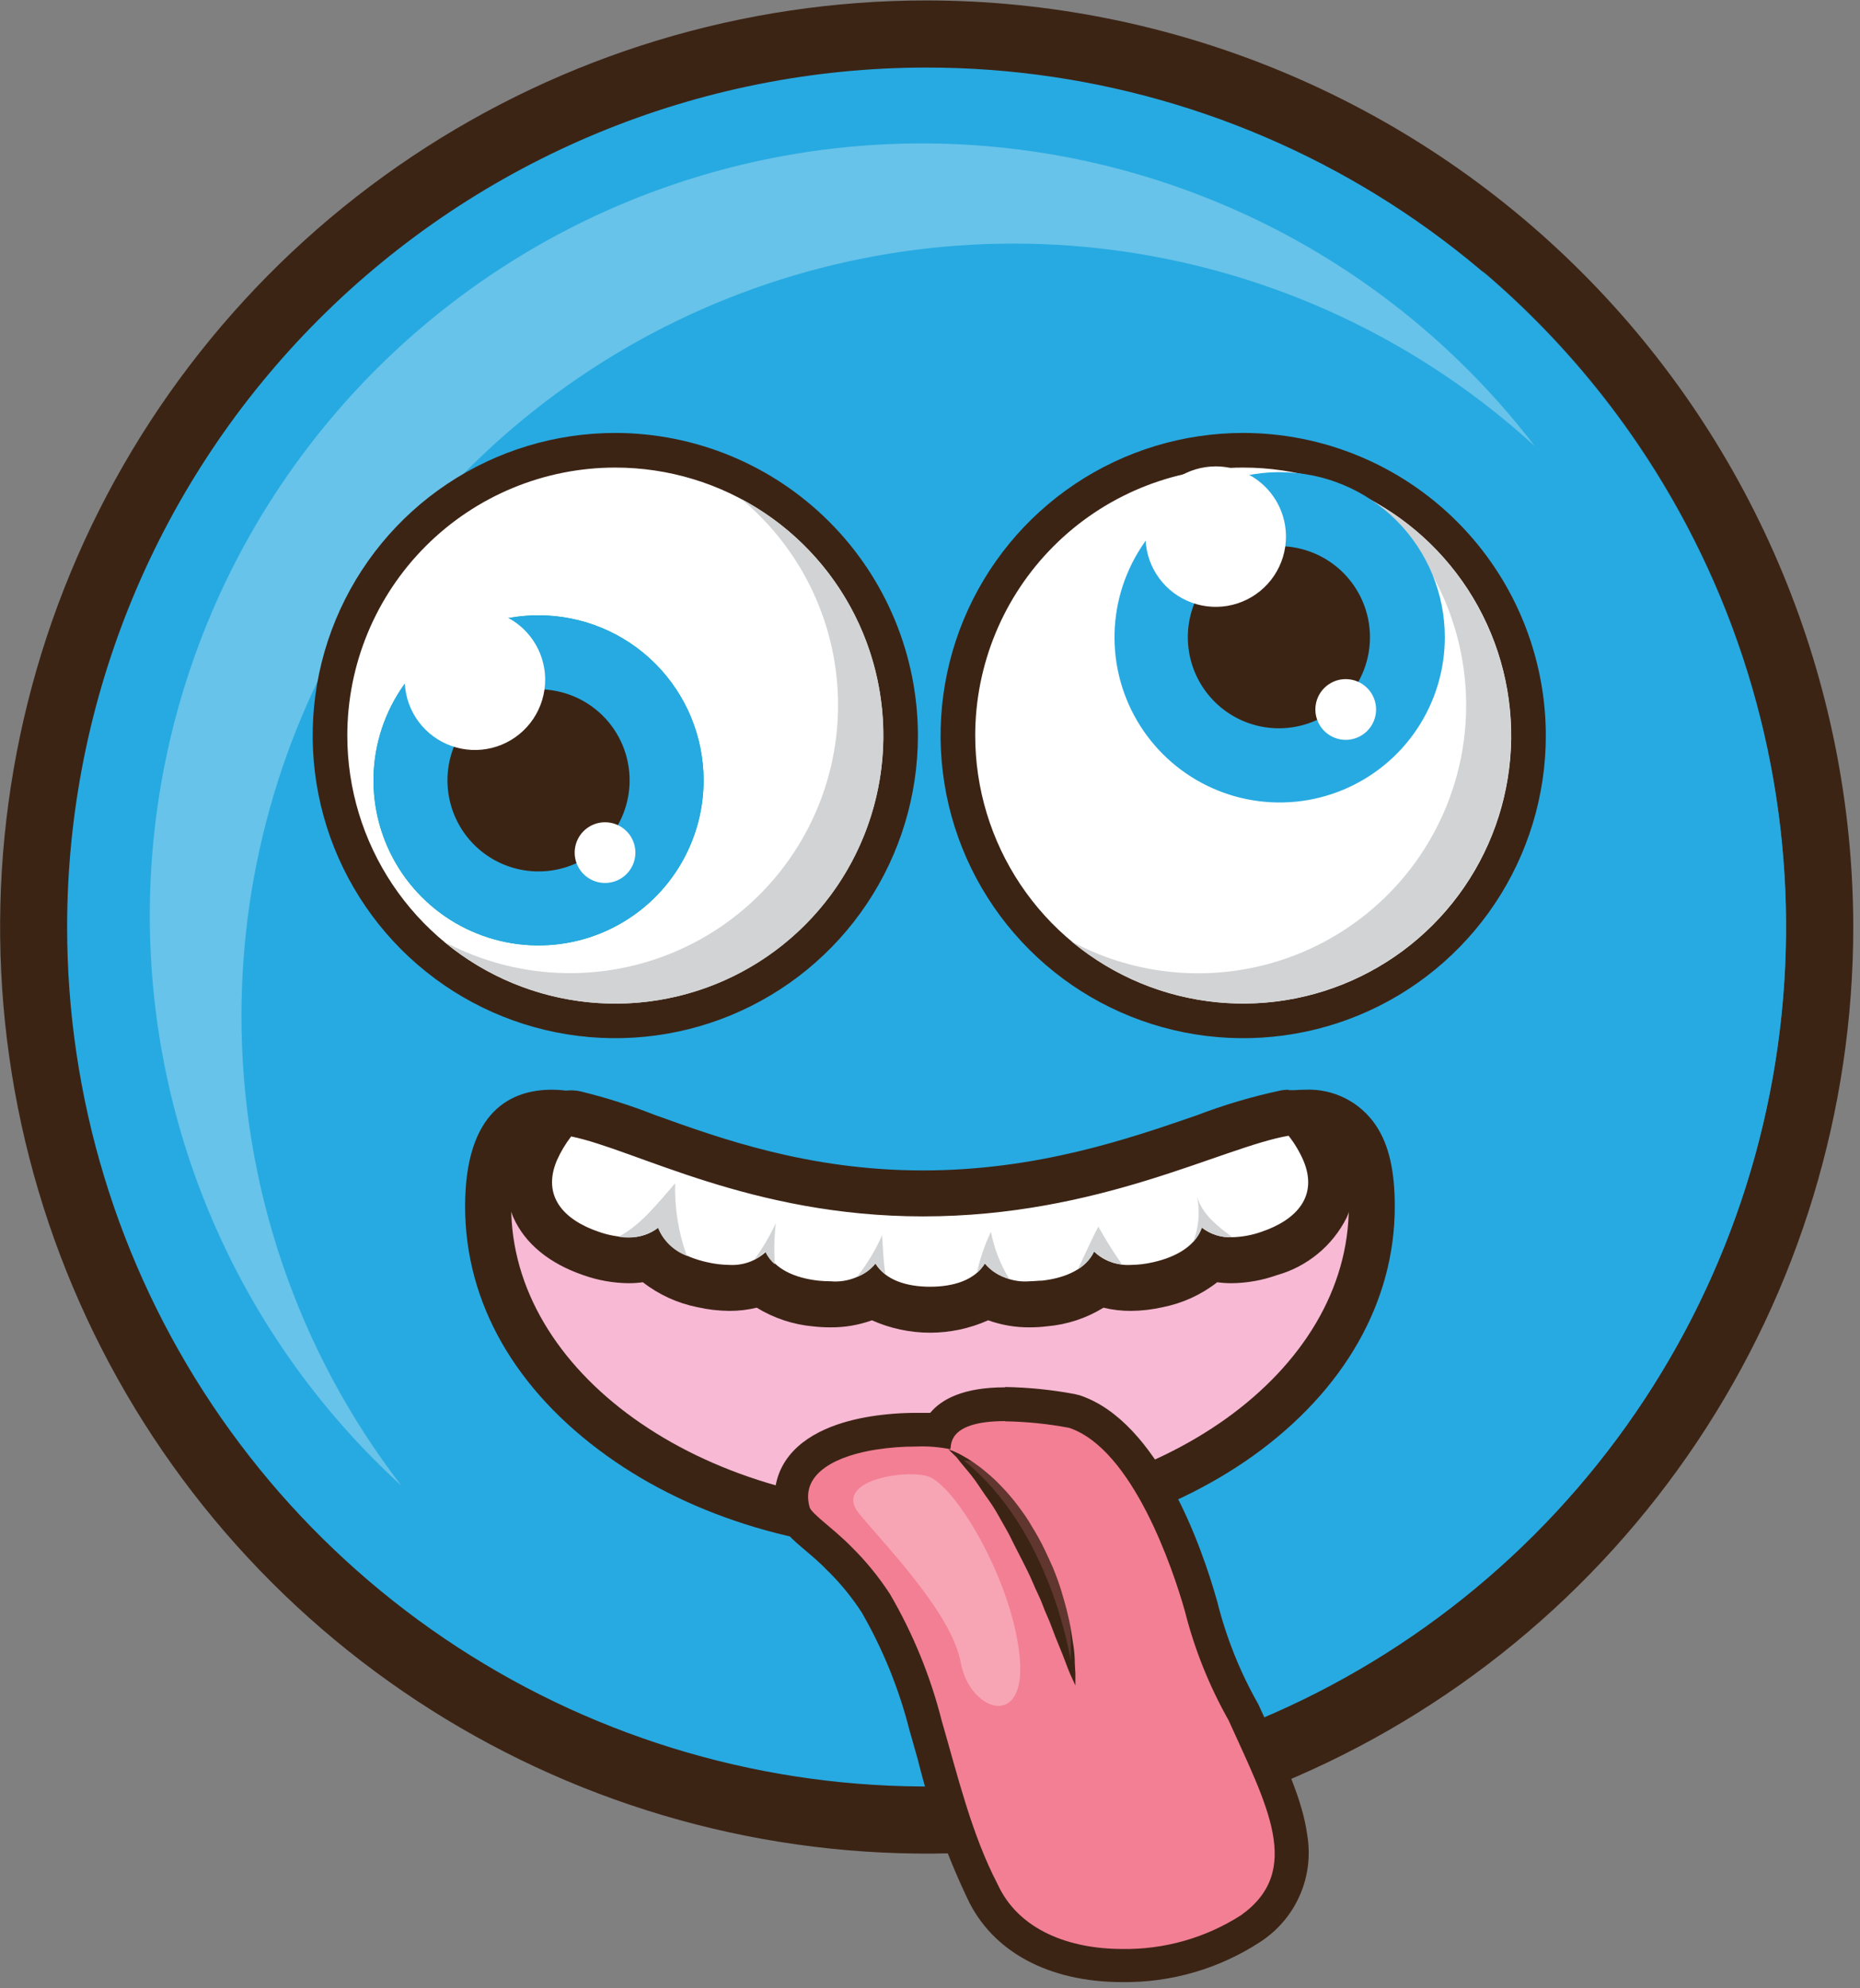 <svg width="174" height="186" viewBox="0 0 174 186" fill="none" xmlns="http://www.w3.org/2000/svg">
<rect x="0" y="0" width="174" height="186" fill="#808080" stroke="none"/>
<g clip-path="url(#clip0_3247_2837)">
<path d="M88.758 170.209C134.881 169.058 171.338 130.734 170.187 84.611C169.036 38.487 130.712 2.03 84.588 3.181C38.465 4.333 2.008 42.657 3.159 88.78C4.31 134.904 42.634 171.361 88.758 170.209Z" fill="#27AAE1"/>
<path d="M86.68 6.32C102.581 6.32 118.126 11.035 131.348 19.87C144.569 28.704 154.874 41.261 160.96 55.952C167.045 70.643 168.637 86.809 165.535 102.405C162.433 118.001 154.775 132.327 143.531 143.571C132.287 154.816 117.961 162.473 102.365 165.575C86.769 168.677 70.603 167.085 55.912 161C41.221 154.915 28.664 144.61 19.83 131.388C10.995 118.166 6.28 102.622 6.28 86.72C6.282 65.397 14.754 44.949 29.831 29.872C44.909 14.794 65.357 6.323 86.68 6.32ZM86.68 0.04C69.537 0.042 52.779 5.127 38.526 14.653C24.273 24.179 13.164 37.717 6.605 53.556C0.046 69.395 -1.669 86.823 1.677 103.637C5.022 120.45 13.278 135.894 25.401 148.016C37.524 160.137 52.969 168.391 69.783 171.735C86.597 175.079 104.025 173.362 119.863 166.801C135.701 160.24 149.238 149.13 158.762 134.876C168.286 120.622 173.37 103.863 173.37 86.72C173.343 63.737 164.201 41.704 147.949 25.454C131.697 9.203 109.662 0.064 86.68 0.04Z" fill="#3C2415"/>
<g opacity="0.3">
<path d="M22.589 94.98C22.594 80.968 26.675 67.26 34.335 55.527C41.994 43.794 52.902 34.543 65.728 28.9C78.553 23.258 92.743 21.469 106.568 23.75C120.393 26.032 133.256 32.286 143.589 41.75C137.496 33.788 129.813 27.182 121.028 22.352C112.243 17.522 102.548 14.574 92.561 13.695C82.575 12.817 72.514 14.027 63.021 17.25C53.528 20.472 44.809 25.636 37.42 32.412C30.032 39.188 24.135 47.428 20.105 56.608C16.075 65.788 14.001 75.706 14.014 85.731C14.027 95.757 16.127 105.67 20.181 114.839C24.234 124.008 30.153 132.233 37.559 138.99C27.829 126.385 22.563 110.904 22.589 94.98Z" fill="white"/>
</g>
<g style="mix-blend-mode:multiply" opacity="0.75">
<path d="M138.65 25.32C151.691 40.714 158.467 60.448 157.635 80.606C156.803 100.763 148.422 119.871 134.157 134.138C119.892 148.404 100.785 156.786 80.627 157.62C60.469 158.454 40.735 151.679 25.34 138.64C32.526 147.123 41.393 154.023 51.381 158.905C61.37 163.787 72.262 166.544 83.37 167.003C94.478 167.461 105.56 165.611 115.917 161.569C126.273 157.527 135.679 151.381 143.54 143.52C151.401 135.658 157.546 126.252 161.587 115.895C165.628 105.538 167.477 94.455 167.018 83.347C166.558 72.24 163.8 61.348 158.917 51.36C154.034 41.372 147.133 32.505 138.65 25.32Z" fill="#27AAE1"/>
</g>
<path d="M57.559 95.5C52.28 95.5 47.12 93.935 42.731 91.002C38.342 88.069 34.921 83.901 32.901 79.024C30.881 74.147 30.352 68.78 31.382 63.603C32.412 58.426 34.954 53.67 38.687 49.937C42.419 46.205 47.175 43.663 52.352 42.633C57.53 41.603 62.896 42.132 67.773 44.152C72.65 46.172 76.818 49.593 79.751 53.982C82.684 58.371 84.249 63.531 84.249 68.81C84.241 75.886 81.427 82.67 76.423 87.674C71.419 92.677 64.635 95.492 57.559 95.5Z" fill="white"/>
<path d="M57.56 43.74C62.518 43.74 67.365 45.21 71.488 47.965C75.611 50.72 78.824 54.635 80.722 59.216C82.619 63.797 83.116 68.838 82.148 73.701C81.181 78.564 78.793 83.031 75.287 86.537C71.781 90.043 67.314 92.431 62.451 93.398C57.588 94.366 52.547 93.869 47.966 91.972C43.385 90.074 39.47 86.861 36.715 82.738C33.96 78.615 32.49 73.768 32.49 68.81C32.49 62.161 35.131 55.784 39.833 51.083C44.534 46.381 50.911 43.74 57.56 43.74ZM57.56 40.5C51.961 40.5 46.487 42.16 41.832 45.271C37.176 48.382 33.548 52.803 31.405 57.976C29.262 63.149 28.702 68.841 29.794 74.333C30.886 79.825 33.583 84.869 37.542 88.828C41.501 92.787 46.545 95.484 52.037 96.576C57.529 97.668 63.221 97.108 68.394 94.965C73.567 92.822 77.988 89.194 81.099 84.538C84.21 79.883 85.87 74.409 85.87 68.81C85.862 61.304 82.877 54.108 77.569 48.801C72.262 43.493 65.066 40.508 57.56 40.5Z" fill="#3C2415"/>
<path d="M69.359 46.69C74.131 50.659 77.261 56.257 78.144 62.4C79.026 68.544 77.599 74.796 74.137 79.948C70.675 85.1 65.425 88.784 59.404 90.288C53.382 91.792 47.017 91.009 41.539 88.09C44.236 90.333 47.373 91.985 50.749 92.939C54.124 93.894 57.663 94.129 61.135 93.63C64.607 93.131 67.935 91.909 70.906 90.044C73.876 88.178 76.421 85.709 78.378 82.798C80.334 79.886 81.658 76.597 82.263 73.142C82.869 69.686 82.742 66.143 81.892 62.74C81.042 59.337 79.487 56.15 77.329 53.385C75.17 50.62 72.455 48.34 69.359 46.69Z" fill="#D1D3D4"/>
<path d="M65.82 73C65.82 76.054 64.914 79.039 63.217 81.578C61.521 84.117 59.109 86.096 56.288 87.265C53.467 88.433 50.362 88.739 47.367 88.143C44.372 87.548 41.621 86.077 39.462 83.918C37.302 81.758 35.832 79.007 35.236 76.012C34.64 73.017 34.946 69.913 36.115 67.091C37.283 64.27 39.262 61.859 41.801 60.162C44.341 58.465 47.326 57.56 50.38 57.56C54.474 57.56 58.402 59.187 61.297 62.082C64.193 64.978 65.82 68.905 65.82 73Z" fill="#00A79D"/>
<path d="M65.82 73C65.82 76.054 64.914 79.039 63.217 81.578C61.521 84.117 59.109 86.096 56.288 87.265C53.467 88.433 50.362 88.739 47.367 88.143C44.372 87.548 41.621 86.077 39.462 83.918C37.302 81.758 35.832 79.007 35.236 76.012C34.64 73.017 34.946 69.913 36.115 67.091C37.283 64.27 39.262 61.859 41.801 60.162C44.341 58.465 47.326 57.56 50.38 57.56C54.474 57.56 58.402 59.187 61.297 62.082C64.193 64.978 65.82 68.905 65.82 73Z" fill="#27AAE1"/>
<path d="M58.899 73C58.899 74.685 58.4 76.332 57.464 77.734C56.527 79.135 55.197 80.227 53.64 80.871C52.083 81.516 50.37 81.685 48.717 81.356C47.065 81.028 45.546 80.216 44.355 79.025C43.163 77.833 42.352 76.315 42.023 74.662C41.694 73.009 41.863 71.296 42.508 69.74C43.153 68.183 44.245 66.852 45.646 65.916C47.047 64.98 48.694 64.48 50.379 64.48C51.499 64.479 52.607 64.698 53.641 65.126C54.676 65.554 55.615 66.181 56.407 66.972C57.198 67.764 57.826 68.704 58.254 69.738C58.681 70.772 58.901 71.881 58.899 73Z" fill="#3C2415"/>
<path d="M50.999 63.59C50.999 64.889 50.614 66.16 49.892 67.24C49.17 68.32 48.144 69.163 46.944 69.66C45.743 70.157 44.422 70.287 43.148 70.034C41.873 69.78 40.703 69.154 39.784 68.236C38.865 67.317 38.239 66.146 37.986 64.872C37.732 63.597 37.862 62.276 38.359 61.076C38.857 59.875 39.699 58.849 40.779 58.127C41.86 57.405 43.13 57.02 44.429 57.02C45.292 57.02 46.147 57.19 46.944 57.52C47.741 57.85 48.465 58.334 49.075 58.944C49.685 59.554 50.169 60.279 50.499 61.076C50.829 61.873 50.999 62.727 50.999 63.59Z" fill="white"/>
<path d="M59.44 79.76C59.44 80.322 59.273 80.871 58.961 81.338C58.649 81.805 58.206 82.169 57.687 82.384C57.168 82.599 56.597 82.655 56.046 82.545C55.495 82.436 54.989 82.165 54.592 81.768C54.194 81.371 53.924 80.865 53.814 80.314C53.705 79.763 53.761 79.192 53.976 78.673C54.191 78.154 54.555 77.711 55.022 77.399C55.489 77.087 56.038 76.92 56.6 76.92C57.353 76.92 58.075 77.219 58.608 77.752C59.141 78.284 59.44 79.007 59.44 79.76Z" fill="white"/>
<path d="M116.29 95.5C111.011 95.5 105.851 93.935 101.461 91.002C97.072 88.069 93.651 83.901 91.631 79.024C89.611 74.147 89.083 68.78 90.112 63.603C91.142 58.426 93.684 53.67 97.417 49.937C101.15 46.205 105.905 43.663 111.083 42.633C116.26 41.603 121.626 42.132 126.503 44.152C131.38 46.172 135.549 49.593 138.482 53.982C141.414 58.371 142.98 63.531 142.98 68.81C142.974 75.887 140.161 82.673 135.156 87.677C130.152 92.681 123.367 95.495 116.29 95.5Z" fill="white"/>
<path d="M116.29 43.74C121.249 43.738 126.097 45.207 130.221 47.96C134.345 50.714 137.56 54.628 139.459 59.209C141.358 63.79 141.856 68.831 140.89 73.695C139.924 78.558 137.537 83.026 134.031 86.534C130.525 90.041 126.058 92.429 121.195 93.398C116.331 94.366 111.29 93.87 106.709 91.973C102.127 90.075 98.211 86.862 95.456 82.739C92.701 78.616 91.23 73.769 91.23 68.81C91.23 62.163 93.87 55.788 98.57 51.086C103.269 46.385 109.643 43.743 116.29 43.74ZM116.29 40.5C110.691 40.502 105.219 42.164 100.565 45.276C95.911 48.388 92.284 52.81 90.142 57.983C88.001 63.156 87.442 68.848 88.535 74.339C89.629 79.83 92.326 84.874 96.286 88.832C100.245 92.79 105.29 95.485 110.781 96.577C116.272 97.668 121.964 97.107 127.136 94.964C132.309 92.821 136.73 89.192 139.84 84.537C142.95 79.882 144.61 74.409 144.61 68.81C144.602 61.302 141.616 54.105 136.306 48.797C130.997 43.489 123.798 40.505 116.29 40.5Z" fill="#3C2415"/>
<path d="M128.1 46.69C132.879 50.657 136.015 56.258 136.901 62.406C137.787 68.553 136.358 74.811 132.893 79.966C129.428 85.121 124.172 88.806 118.145 90.307C112.117 91.808 105.748 91.018 100.27 88.09C102.967 90.329 106.104 91.977 109.477 92.929C112.851 93.88 116.387 94.114 119.857 93.614C123.326 93.114 126.652 91.892 129.62 90.027C132.588 88.162 135.132 85.695 137.088 82.786C139.044 79.877 140.367 76.59 140.974 73.138C141.58 69.685 141.456 66.144 140.609 62.742C139.762 59.341 138.211 56.155 136.056 53.39C133.902 50.625 131.191 48.342 128.1 46.69Z" fill="#D1D3D4"/>
<path d="M135.16 59.61C135.162 62.667 134.257 65.655 132.56 68.197C130.863 70.74 128.45 72.721 125.627 73.892C122.803 75.063 119.696 75.369 116.698 74.774C113.7 74.178 110.946 72.706 108.785 70.545C106.624 68.383 105.152 65.63 104.556 62.632C103.96 59.634 104.267 56.526 105.438 53.703C106.608 50.879 108.59 48.467 111.132 46.77C113.675 45.073 116.663 44.168 119.72 44.17C123.815 44.17 127.742 45.797 130.637 48.692C133.533 51.588 135.16 55.515 135.16 59.61Z" fill="#27AAE1"/>
<path d="M128.159 59.61C128.159 61.295 127.659 62.943 126.723 64.344C125.786 65.746 124.455 66.838 122.897 67.482C121.34 68.127 119.626 68.295 117.973 67.966C116.32 67.636 114.802 66.823 113.611 65.631C112.42 64.439 111.609 62.919 111.282 61.266C110.954 59.613 111.124 57.899 111.771 56.343C112.417 54.786 113.511 53.456 114.913 52.521C116.315 51.586 117.964 51.088 119.649 51.09C121.907 51.093 124.072 51.992 125.667 53.589C127.263 55.187 128.159 57.352 128.159 59.61Z" fill="#3C2415"/>
<path d="M120.3 50.2C120.3 51.499 119.915 52.77 119.193 53.85C118.471 54.931 117.445 55.773 116.244 56.27C115.044 56.767 113.723 56.897 112.448 56.644C111.174 56.39 110.003 55.764 109.084 54.846C108.166 53.927 107.54 52.756 107.286 51.482C107.033 50.207 107.163 48.886 107.66 47.686C108.158 46.485 109 45.459 110.08 44.737C111.16 44.015 112.431 43.63 113.73 43.63C115.473 43.63 117.144 44.322 118.376 45.554C119.608 46.786 120.3 48.458 120.3 50.2Z" fill="white"/>
<path d="M128.731 66.37C128.731 66.932 128.564 67.482 128.251 67.949C127.939 68.416 127.495 68.78 126.975 68.995C126.456 69.209 125.884 69.265 125.333 69.155C124.782 69.044 124.276 68.773 123.879 68.375C123.482 67.976 123.213 67.469 123.104 66.918C122.996 66.366 123.053 65.795 123.27 65.276C123.486 64.757 123.852 64.315 124.32 64.004C124.789 63.693 125.339 63.528 125.901 63.53C126.652 63.533 127.372 63.833 127.903 64.365C128.433 64.898 128.731 65.618 128.731 66.37Z" fill="white"/>
<path d="M87 143.07C64.21 143.07 45.66 129.52 45.66 112.86C45.66 110.69 45.66 104.09 51.66 104.09C53.99 104.09 56.87 105.09 60.52 106.45C66.74 108.71 75.26 111.79 86.36 111.79C97.46 111.79 106.23 108.74 112.66 106.51C116.56 105.16 119.66 104.09 122.13 104.09C128.37 104.09 128.37 110.69 128.37 112.86C128.33 129.52 109.79 143.07 87 143.07Z" fill="#F7B9D4"/>
<path d="M122.09 106.24C124.81 106.24 126.18 107.92 126.18 112.86C126.18 128.36 108.64 140.92 87 140.92C65.36 140.92 47.82 128.32 47.82 112.86C47.82 107.92 49.07 106.24 51.62 106.24C57.08 106.24 68.49 113.94 86.32 113.94C104.15 113.94 116.26 106.24 122.09 106.24ZM122.09 101.94C119.25 101.94 116.01 103.06 111.91 104.48C105.63 106.66 97.03 109.64 86.32 109.64C75.61 109.64 67.32 106.64 61.21 104.43C57.36 103.04 54.32 101.94 51.62 101.94C47.92 101.94 43.51 103.83 43.51 112.86C43.51 121.89 48.23 130.07 56.79 136.2C64.91 142.02 75.64 145.2 87 145.2C98.36 145.2 109.08 141.99 117.21 136.2C125.77 130.07 130.48 121.78 130.48 112.86C130.48 109.52 129.93 107.13 128.75 105.33C128.029 104.236 127.036 103.348 125.869 102.753C124.701 102.159 123.399 101.879 122.09 101.94Z" fill="#3C2415"/>
<path d="M86.99 122.52C85.126 122.59 83.285 122.091 81.71 121.09C80.475 121.727 79.1 122.043 77.71 122.01C77.246 122.011 76.782 121.988 76.321 121.94C74.451 121.806 72.666 121.109 71.201 119.94C70.263 120.315 69.26 120.502 68.251 120.49C67.392 120.484 66.537 120.383 65.701 120.19C63.849 119.851 62.144 118.958 60.811 117.63C60.16 117.813 59.487 117.904 58.811 117.9C57.611 117.883 56.422 117.671 55.291 117.27C54.166 116.967 53.118 116.433 52.211 115.703C51.303 114.973 50.558 114.063 50.02 113.03C49.659 112.186 49.482 111.276 49.501 110.358C49.52 109.441 49.735 108.538 50.131 107.71C50.554 106.749 51.091 105.843 51.731 105.01C51.931 104.746 52.189 104.532 52.486 104.385C52.783 104.237 53.109 104.16 53.441 104.16C53.587 104.145 53.734 104.145 53.881 104.16C56.139 104.713 58.357 105.417 60.52 106.27C66.74 108.52 75.261 111.6 86.361 111.6C97.461 111.6 106.231 108.6 112.661 106.33C115.101 105.403 117.608 104.664 120.161 104.12H120.511C120.841 104.12 121.167 104.196 121.463 104.341C121.76 104.487 122.019 104.699 122.221 104.96C122.885 105.807 123.439 106.734 123.871 107.72C124.267 108.549 124.483 109.453 124.504 110.372C124.525 111.291 124.35 112.204 123.991 113.05C123.451 114.083 122.704 114.994 121.795 115.723C120.886 116.453 119.836 116.987 118.711 117.29C117.583 117.69 116.397 117.902 115.201 117.92C114.525 117.922 113.852 117.831 113.201 117.65C111.87 118.982 110.164 119.875 108.311 120.21C107.478 120.404 106.626 120.504 105.771 120.51C104.744 120.527 103.724 120.34 102.771 119.96C101.312 121.134 99.528 121.832 97.661 121.96C97.199 122.008 96.735 122.031 96.27 122.03C94.881 122.063 93.506 121.747 92.27 121.11C90.696 122.111 88.855 122.61 86.99 122.54V122.52Z" fill="white"/>
<path d="M120.54 106.24C121.095 106.945 121.559 107.718 121.92 108.54C123.35 111.91 121.27 114.12 118.04 115.22C117.138 115.544 116.189 115.72 115.23 115.74C114.22 115.78 113.228 115.461 112.43 114.84C111.84 116.54 110.06 117.59 107.86 118.08C107.178 118.238 106.481 118.322 105.78 118.33C105.153 118.366 104.526 118.274 103.936 118.059C103.346 117.844 102.807 117.511 102.35 117.08C101.58 118.7 99.71 119.55 97.48 119.8C97.08 119.8 96.69 119.86 96.32 119.86C95.541 119.925 94.757 119.809 94.031 119.521C93.304 119.233 92.653 118.781 92.13 118.2C91.2 119.73 89.25 120.37 87.01 120.37C84.77 120.37 82.83 119.73 81.89 118.2C81.371 118.784 80.723 119.238 79.997 119.527C79.272 119.815 78.488 119.929 77.71 119.86C77.323 119.86 76.936 119.84 76.55 119.8C74.32 119.55 72.44 118.7 71.68 117.08C71.223 117.509 70.683 117.842 70.093 118.057C69.504 118.271 68.877 118.364 68.25 118.33C67.55 118.322 66.852 118.238 66.17 118.08C63.96 117.59 62.17 116.54 61.59 114.84C60.796 115.461 59.807 115.78 58.8 115.74C57.838 115.72 56.886 115.544 55.98 115.22C52.76 114.12 50.67 111.91 52.1 108.54C52.454 107.747 52.9 106.998 53.43 106.31C59.43 107.53 70.27 113.79 86.35 113.79C102.84 113.79 114.35 107.3 120.57 106.24M120.57 101.94C120.329 101.94 120.088 101.96 119.85 102C117.156 102.571 114.511 103.354 111.94 104.34C105.65 106.51 97.05 109.49 86.34 109.49C75.63 109.49 67.34 106.49 61.23 104.29C58.969 103.401 56.651 102.665 54.29 102.09C53.496 101.924 52.671 101.987 51.912 102.273C51.152 102.558 50.489 103.053 50 103.7C49.255 104.667 48.631 105.722 48.14 106.84C47.623 107.942 47.346 109.141 47.327 110.358C47.308 111.575 47.548 112.782 48.03 113.9C49.12 116.34 51.39 118.2 54.58 119.29C55.933 119.77 57.355 120.023 58.79 120.04C59.242 120.041 59.693 120.01 60.14 119.95C61.633 121.112 63.375 121.91 65.23 122.28C66.215 122.505 67.221 122.622 68.23 122.63C69.093 122.634 69.952 122.533 70.79 122.33C72.391 123.313 74.199 123.912 76.07 124.08C76.608 124.14 77.149 124.17 77.69 124.17C79.012 124.182 80.326 123.958 81.57 123.51C83.28 124.275 85.132 124.67 87.005 124.67C88.878 124.67 90.73 124.275 92.44 123.51C93.688 123.957 95.005 124.181 96.33 124.17C96.875 124.17 97.419 124.137 97.96 124.07C99.829 123.91 101.634 123.314 103.23 122.33C104.068 122.534 104.928 122.635 105.79 122.63C106.8 122.622 107.806 122.505 108.79 122.28C110.642 121.91 112.381 121.112 113.87 119.95C114.321 120.011 114.775 120.041 115.23 120.04C116.665 120.023 118.088 119.77 119.44 119.29C120.846 118.897 122.154 118.215 123.28 117.286C124.406 116.358 125.326 115.205 125.98 113.9C126.458 112.792 126.697 111.597 126.682 110.39C126.666 109.184 126.396 107.995 125.89 106.9C125.382 105.745 124.734 104.657 123.96 103.66C123.558 103.138 123.041 102.716 122.45 102.425C121.859 102.134 121.209 101.981 120.55 101.98L120.57 101.94Z" fill="#3C2415"/>
<path d="M63.161 110.69C61.531 112.55 59.991 114.56 57.891 115.69C58.526 115.811 59.179 115.799 59.809 115.654C60.439 115.509 61.032 115.236 61.551 114.85C61.795 115.451 62.161 115.995 62.625 116.448C63.09 116.9 63.643 117.252 64.251 117.48C63.465 115.305 63.096 113.002 63.161 110.69Z" fill="#D1D3D4"/>
<path d="M72.58 114.42C72.021 115.613 71.351 116.751 70.58 117.82C70.952 117.631 71.29 117.381 71.58 117.08C71.794 117.541 72.104 117.95 72.49 118.28C72.395 116.993 72.425 115.701 72.58 114.42Z" fill="#D1D3D4"/>
<path d="M80.16 119.46C80.85 119.212 81.456 118.775 81.91 118.2C82.152 118.587 82.464 118.926 82.83 119.2C82.63 117.95 82.59 116.66 82.52 115.55C81.9 116.947 81.107 118.261 80.16 119.46Z" fill="#D1D3D4"/>
<path d="M91.391 119.06C91.681 118.814 91.931 118.524 92.131 118.2C92.712 118.916 93.513 119.418 94.411 119.63C93.581 118.282 93.001 116.794 92.701 115.24C92.113 116.456 91.673 117.739 91.391 119.06Z" fill="#D1D3D4"/>
<path d="M100.82 118.75C101.481 118.352 102.012 117.772 102.35 117.08C103.057 117.768 103.978 118.192 104.96 118.28C104.163 117.143 103.425 115.964 102.75 114.75C102.05 116.06 101.47 117.43 100.82 118.75Z" fill="#D1D3D4"/>
<path d="M111.999 111.99C112.27 113.395 112.138 114.847 111.619 116.18C111.98 115.795 112.256 115.339 112.429 114.84C113.245 115.471 114.259 115.79 115.289 115.74C113.909 114.7 112.539 113.69 111.999 111.99Z" fill="#D1D3D4"/>
<path d="M104.98 183.92C98.68 183.92 93.9 181.36 91.87 176.92C89.941 172.833 88.43 168.561 87.36 164.17C87.1 163.26 86.85 162.36 86.58 161.45C85.57 157.431 84.001 153.574 81.92 149.99C80.959 148.509 79.839 147.138 78.58 145.9C77.887 145.197 77.16 144.529 76.4 143.9C75.14 142.83 74.4 142.19 74.19 141.32C74.007 140.688 73.963 140.023 74.061 139.372C74.159 138.722 74.398 138.1 74.76 137.55C76.2 135.32 79.36 134.42 81.76 134.05C83.083 133.843 84.421 133.743 85.76 133.75C86.59 133.75 87.26 133.75 87.81 133.81C88.66 132.18 90.75 131.37 94.05 131.37C96.144 131.405 98.232 131.619 100.29 132.01L100.51 132.06C107.17 134.26 111.02 145.52 112.36 150.26C113.247 153.733 114.592 157.072 116.36 160.19L117.17 161.95C120.45 169.08 123.55 175.82 117.05 180.44C113.462 182.775 109.26 183.987 104.98 183.92Z" fill="#F37F94"/>
<path d="M94.019 132.96C96.032 132.993 98.04 133.197 100.019 133.57C105.969 135.57 109.729 146.78 110.839 150.7C111.741 154.274 113.116 157.711 114.929 160.92C118.539 168.92 121.929 175 116.099 179.16C112.784 181.285 108.916 182.384 104.979 182.32C100.059 182.32 95.279 180.57 93.309 176.23C90.909 171.62 89.619 166.23 88.099 160.98C87.047 156.815 85.415 152.819 83.249 149.11C82.217 147.522 81.016 146.051 79.669 144.72C77.969 142.98 75.869 141.59 75.729 140.96C74.849 137.72 78.469 136.14 81.989 135.6C83.226 135.41 84.477 135.316 85.729 135.32C86.788 135.274 87.85 135.358 88.889 135.57C89.069 135.45 88.349 132.94 94.019 132.94M94.019 129.78C90.169 129.78 88.089 130.87 87.019 132.17H85.769C84.346 132.166 82.925 132.273 81.519 132.49C78.839 132.91 75.239 133.97 73.469 136.68C72.986 137.421 72.668 138.257 72.535 139.132C72.402 140.006 72.458 140.899 72.699 141.75C73.039 143.09 74.039 143.94 75.419 145.1C76.069 145.66 76.819 146.29 77.419 146.94L77.509 147.02C78.68 148.182 79.722 149.466 80.619 150.85C82.601 154.296 84.102 157.997 85.079 161.85C85.339 162.75 85.589 163.66 85.849 164.56C86.953 169.037 88.504 173.393 90.479 177.56C92.799 182.56 98.079 185.42 104.989 185.42C109.575 185.476 114.073 184.163 117.909 181.65C119.535 180.592 120.816 179.082 121.595 177.305C122.373 175.528 122.614 173.562 122.289 171.65C121.849 168.42 120.289 165.1 118.549 161.25L117.779 159.57C117.76 159.518 117.736 159.468 117.709 159.42C115.993 156.397 114.697 153.154 113.859 149.78C112.449 144.78 108.369 132.96 100.989 130.52L100.539 130.41C98.391 130.007 96.214 129.787 94.029 129.75L94.019 129.78Z" fill="#3C2415"/>
<path d="M88.731 135.59C89.091 135.71 89.442 135.857 89.781 136.03C90.667 136.499 91.499 137.066 92.26 137.72C92.782 138.145 93.273 138.606 93.731 139.1C94.231 139.61 94.731 140.2 95.191 140.81C95.65 141.42 96.13 142.08 96.54 142.81C96.974 143.509 97.371 144.23 97.731 144.97C98.07 145.73 98.451 146.46 98.731 147.23C99.019 147.97 99.27 148.724 99.481 149.49C99.701 150.23 99.88 150.95 100.03 151.64C100.18 152.33 100.27 152.98 100.36 153.59C100.46 154.138 100.52 154.693 100.54 155.25C100.54 155.75 100.59 156.19 100.6 156.54C100.6 157.26 100.6 157.67 100.6 157.67C100.6 157.67 100.42 157.29 100.14 156.67C99.861 156.05 99.54 155.06 99.07 153.96C98.841 153.41 98.6 152.81 98.371 152.17C98.141 151.53 97.811 150.89 97.55 150.17C97.29 149.45 96.93 148.81 96.641 148.1C96.35 147.39 95.99 146.7 95.641 146C95.29 145.3 94.921 144.62 94.591 143.93C94.26 143.24 93.86 142.61 93.49 141.93C93.12 141.25 92.76 140.7 92.371 140.16C91.981 139.62 91.641 139.08 91.3 138.6C90.96 138.12 90.621 137.7 90.3 137.33C89.981 136.96 89.72 136.63 89.49 136.33C89.03 135.88 88.731 135.59 88.731 135.59Z" fill="#3C2415"/>
<path opacity="0.3" d="M87.061 138.21C85.291 137.33 77.671 138.38 80.411 141.65C83.151 144.92 89.061 151.02 89.881 155.55C90.701 160.08 96.021 161.9 95.391 155.05C94.761 148.2 89.771 139.56 87.061 138.21Z" fill="white"/>
<g style="mix-blend-mode:multiply" opacity="0.2">
<path d="M90.16 136.62C90.16 136.62 94.27 136.62 97.43 141.05C100.59 145.48 100.16 155.32 100.16 155.32C100.16 155.32 98.36 143.21 90.16 136.62Z" fill="#F37F94"/>
</g>
</g>
<defs>
<clipPath id="clip0_3247_2837">
<rect width="173.37" height="185.5" fill="white"/>
</clipPath>
</defs>
</svg>
